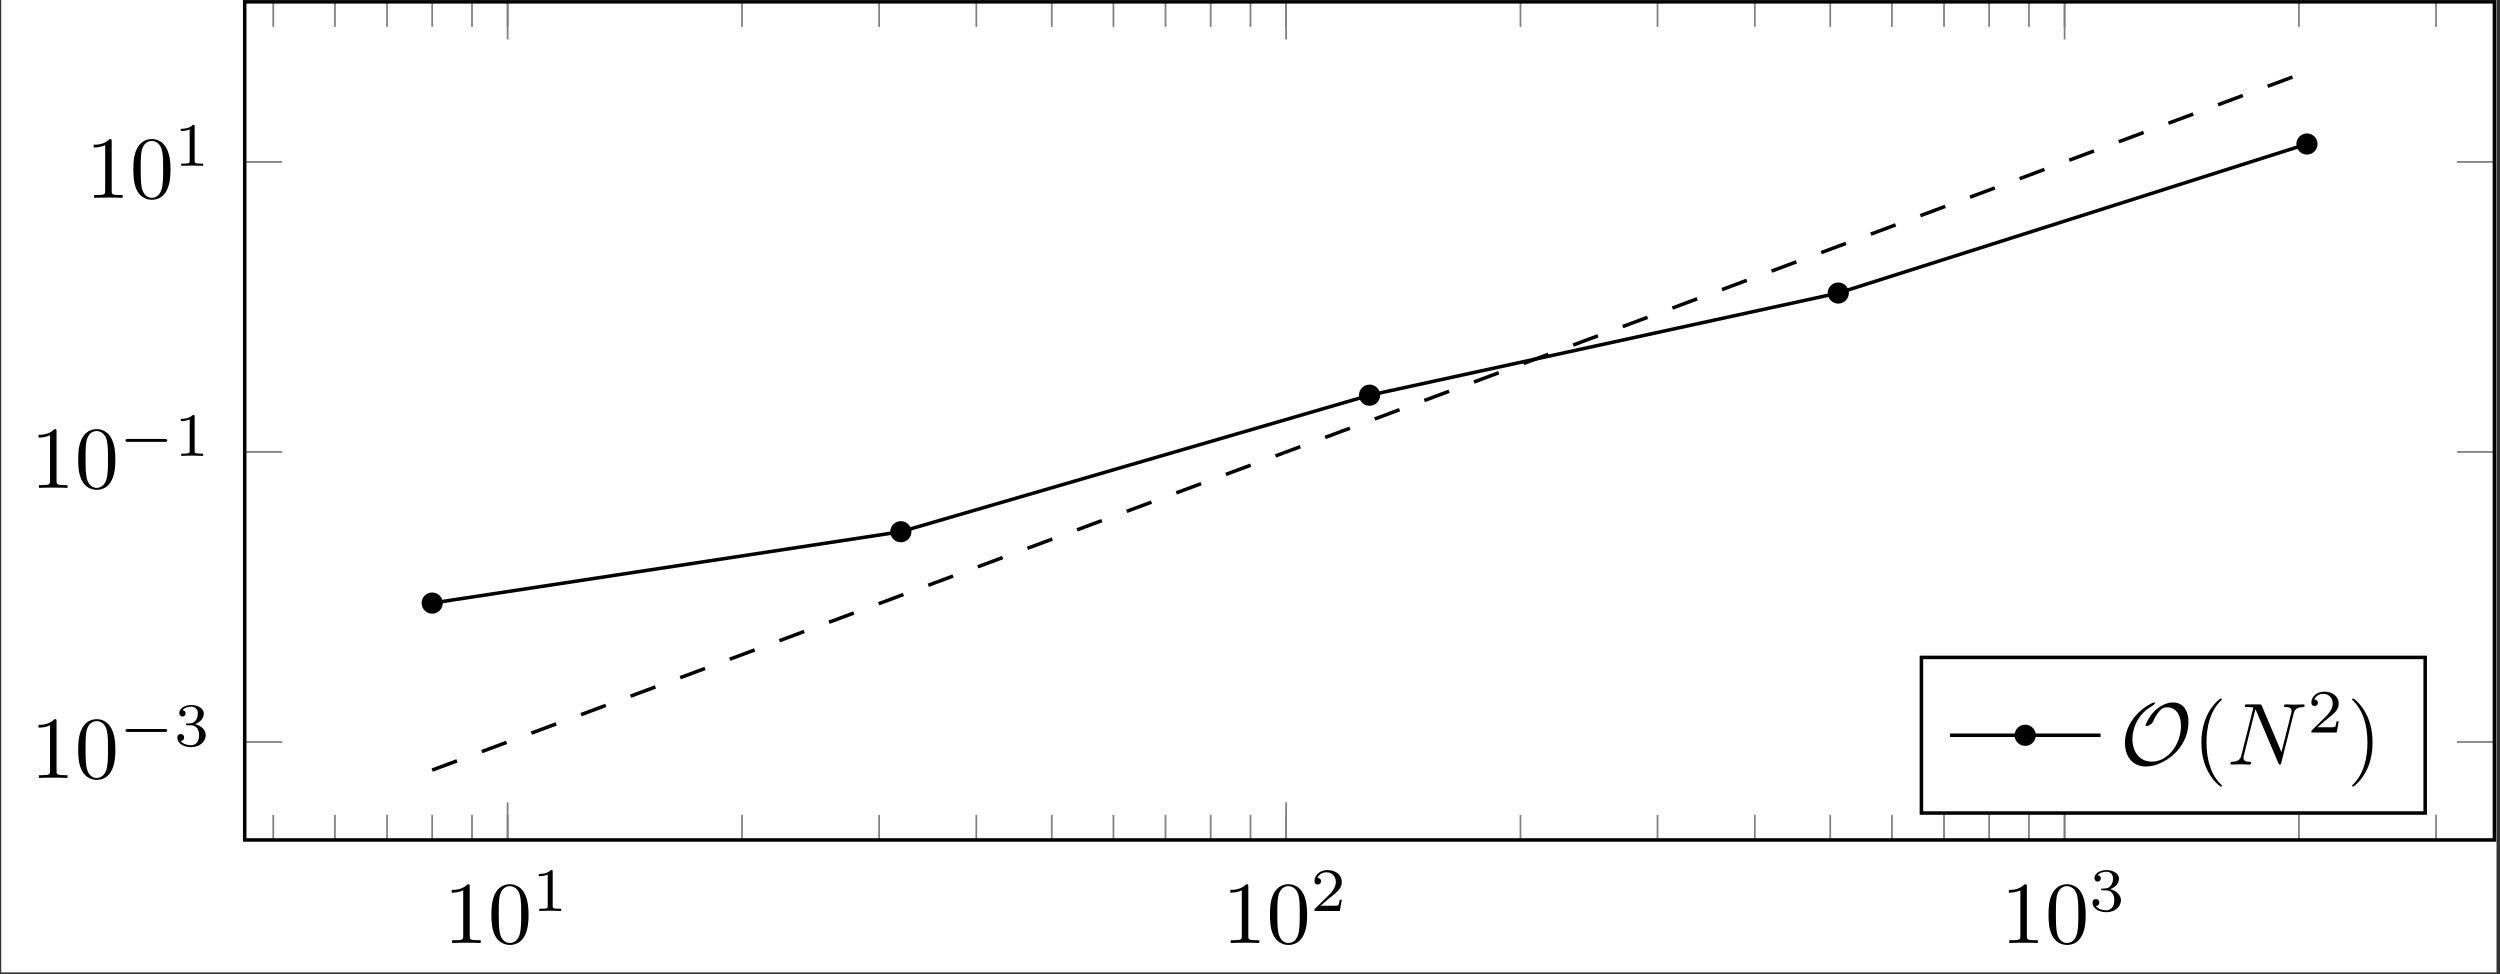 <?xml version="1.0" encoding="UTF-8"?>
<svg xmlns="http://www.w3.org/2000/svg" xmlns:xlink="http://www.w3.org/1999/xlink" width="281.744pt" height="109.794pt" viewBox="0 0 281.744 109.794" version="1.2">
<rect x="0" y="0" width="281.744" height="109.794" fill="#333333" stroke="none"/>
<defs>
<g>
<symbol overflow="visible" id="glyph-1587977467276835-0-0">
<path style="stroke:none;" d=""/>
</symbol>
<symbol overflow="visible" id="glyph-1587977467276835-0-1">
<path style="stroke:none;" d="M 2.922 -6.359 C 2.922 -6.594 2.922 -6.625 2.688 -6.625 C 2.078 -5.984 1.203 -5.984 0.891 -5.984 L 0.891 -5.672 C 1.078 -5.672 1.672 -5.672 2.188 -5.938 L 2.188 -0.781 C 2.188 -0.422 2.156 -0.312 1.266 -0.312 L 0.938 -0.312 L 0.938 0 C 1.297 -0.031 2.156 -0.031 2.547 -0.031 C 2.953 -0.031 3.812 -0.031 4.156 0 L 4.156 -0.312 L 3.844 -0.312 C 2.953 -0.312 2.922 -0.422 2.922 -0.781 Z M 2.922 -6.359 "/>
</symbol>
<symbol overflow="visible" id="glyph-1587977467276835-0-2">
<path style="stroke:none;" d="M 4.578 -3.188 C 4.578 -3.969 4.516 -4.766 4.172 -5.5 C 3.719 -6.453 2.906 -6.625 2.484 -6.625 C 1.891 -6.625 1.156 -6.359 0.75 -5.438 C 0.438 -4.75 0.391 -3.969 0.391 -3.188 C 0.391 -2.438 0.422 -1.547 0.828 -0.781 C 1.266 0.016 1.984 0.219 2.469 0.219 C 3.016 0.219 3.766 0.016 4.203 -0.938 C 4.516 -1.625 4.578 -2.391 4.578 -3.188 Z M 2.469 0 C 2.094 0 1.5 -0.25 1.328 -1.203 C 1.219 -1.797 1.219 -2.719 1.219 -3.297 C 1.219 -3.938 1.219 -4.594 1.297 -5.125 C 1.484 -6.312 2.219 -6.406 2.469 -6.406 C 2.797 -6.406 3.453 -6.219 3.641 -5.234 C 3.75 -4.688 3.75 -3.922 3.75 -3.297 C 3.75 -2.547 3.75 -1.875 3.641 -1.25 C 3.484 -0.297 2.922 0 2.469 0 Z M 2.469 0 "/>
</symbol>
<symbol overflow="visible" id="glyph-1587977467276835-0-3">
<path style="stroke:none;" d="M 3.297 2.391 C 3.297 2.359 3.297 2.328 3.125 2.172 C 1.875 0.922 1.562 -0.969 1.562 -2.484 C 1.562 -4.219 1.938 -5.938 3.156 -7.188 C 3.297 -7.297 3.297 -7.328 3.297 -7.359 C 3.297 -7.422 3.25 -7.453 3.188 -7.453 C 3.094 -7.453 2.203 -6.781 1.609 -5.516 C 1.109 -4.422 0.984 -3.312 0.984 -2.484 C 0.984 -1.703 1.094 -0.5 1.641 0.609 C 2.234 1.844 3.094 2.484 3.188 2.484 C 3.25 2.484 3.297 2.453 3.297 2.391 Z M 3.297 2.391 "/>
</symbol>
<symbol overflow="visible" id="glyph-1587977467276835-0-4">
<path style="stroke:none;" d="M 2.875 -2.484 C 2.875 -3.266 2.766 -4.469 2.219 -5.578 C 1.625 -6.812 0.766 -7.453 0.672 -7.453 C 0.609 -7.453 0.562 -7.406 0.562 -7.359 C 0.562 -7.328 0.562 -7.297 0.75 -7.125 C 1.734 -6.141 2.297 -4.562 2.297 -2.484 C 2.297 -0.781 1.922 0.969 0.703 2.219 C 0.562 2.328 0.562 2.359 0.562 2.391 C 0.562 2.438 0.609 2.484 0.672 2.484 C 0.766 2.484 1.656 1.812 2.25 0.547 C 2.75 -0.547 2.875 -1.656 2.875 -2.484 Z M 2.875 -2.484 "/>
</symbol>
<symbol overflow="visible" id="glyph-1587977467276835-1-0">
<path style="stroke:none;" d=""/>
</symbol>
<symbol overflow="visible" id="glyph-1587977467276835-1-1">
<path style="stroke:none;" d="M 2.328 -4.422 C 2.328 -4.609 2.312 -4.609 2.125 -4.609 C 1.672 -4.172 1.047 -4.172 0.766 -4.172 L 0.766 -3.922 C 0.922 -3.922 1.391 -3.922 1.766 -4.109 L 1.766 -0.562 C 1.766 -0.344 1.766 -0.25 1.078 -0.25 L 0.812 -0.25 L 0.812 0 C 0.938 0 1.781 -0.031 2.047 -0.031 C 2.266 -0.031 3.141 0 3.281 0 L 3.281 -0.25 L 3.031 -0.25 C 2.328 -0.25 2.328 -0.344 2.328 -0.562 Z M 2.328 -4.422 "/>
</symbol>
<symbol overflow="visible" id="glyph-1587977467276835-1-2">
<path style="stroke:none;" d="M 3.516 -1.266 L 3.281 -1.266 C 3.25 -1.109 3.188 -0.703 3.094 -0.625 C 3.031 -0.594 2.5 -0.594 2.406 -0.594 L 1.125 -0.594 C 1.859 -1.234 2.094 -1.438 2.516 -1.766 C 3.031 -2.172 3.516 -2.594 3.516 -3.266 C 3.516 -4.109 2.781 -4.609 1.891 -4.609 C 1.016 -4.609 0.438 -4.016 0.438 -3.375 C 0.438 -3.016 0.734 -2.984 0.812 -2.984 C 0.969 -2.984 1.172 -3.094 1.172 -3.344 C 1.172 -3.484 1.125 -3.719 0.766 -3.719 C 0.984 -4.219 1.453 -4.359 1.781 -4.359 C 2.469 -4.359 2.844 -3.828 2.844 -3.266 C 2.844 -2.656 2.406 -2.172 2.188 -1.922 L 0.5 -0.266 C 0.438 -0.203 0.438 -0.188 0.438 0 L 3.297 0 Z M 3.516 -1.266 "/>
</symbol>
<symbol overflow="visible" id="glyph-1587977467276835-1-3">
<path style="stroke:none;" d="M 1.891 -2.328 C 2.438 -2.328 2.828 -1.953 2.828 -1.203 C 2.828 -0.344 2.328 -0.078 1.922 -0.078 C 1.641 -0.078 1.031 -0.156 0.75 -0.562 C 1.078 -0.578 1.141 -0.812 1.141 -0.953 C 1.141 -1.188 0.984 -1.344 0.766 -1.344 C 0.562 -1.344 0.375 -1.219 0.375 -0.938 C 0.375 -0.281 1.094 0.141 1.938 0.141 C 2.906 0.141 3.578 -0.5 3.578 -1.203 C 3.578 -1.75 3.125 -2.281 2.359 -2.453 C 3.094 -2.719 3.359 -3.234 3.359 -3.656 C 3.359 -4.203 2.719 -4.609 1.953 -4.609 C 1.188 -4.609 0.594 -4.234 0.594 -3.688 C 0.594 -3.453 0.75 -3.312 0.953 -3.312 C 1.172 -3.312 1.312 -3.484 1.312 -3.672 C 1.312 -3.875 1.172 -4.016 0.953 -4.031 C 1.203 -4.344 1.672 -4.422 1.938 -4.422 C 2.25 -4.422 2.688 -4.266 2.688 -3.656 C 2.688 -3.359 2.594 -3.047 2.406 -2.828 C 2.172 -2.562 1.984 -2.547 1.641 -2.531 C 1.453 -2.516 1.453 -2.516 1.406 -2.516 C 1.391 -2.516 1.344 -2.5 1.344 -2.422 C 1.344 -2.328 1.406 -2.328 1.516 -2.328 Z M 1.891 -2.328 "/>
</symbol>
<symbol overflow="visible" id="glyph-1587977467276835-2-0">
<path style="stroke:none;" d=""/>
</symbol>
<symbol overflow="visible" id="glyph-1587977467276835-2-1">
<path style="stroke:none;" d="M 5.172 -1.578 C 5.281 -1.578 5.453 -1.578 5.453 -1.734 C 5.453 -1.906 5.297 -1.906 5.172 -1.906 L 1.031 -1.906 C 0.922 -1.906 0.75 -1.906 0.75 -1.75 C 0.75 -1.578 0.906 -1.578 1.031 -1.578 Z M 5.172 -1.578 "/>
</symbol>
<symbol overflow="visible" id="glyph-1587977467276835-3-0">
<path style="stroke:none;" d=""/>
</symbol>
<symbol overflow="visible" id="glyph-1587977467276835-3-1">
<path style="stroke:none;" d="M 7.719 -4.797 C 7.719 -6.047 7.172 -7 5.953 -7 C 4.922 -7 4.047 -6.172 3.969 -6.109 C 3.188 -5.328 2.875 -4.438 2.875 -4.406 C 2.875 -4.359 2.938 -4.344 2.984 -4.344 C 3.172 -4.344 3.328 -4.438 3.484 -4.547 C 3.656 -4.688 3.672 -4.703 3.781 -4.938 C 3.859 -5.141 4.094 -5.625 4.469 -6.047 C 4.703 -6.312 4.906 -6.453 5.297 -6.453 C 6.266 -6.453 6.875 -5.672 6.875 -4.359 C 6.875 -2.328 5.438 -0.328 3.594 -0.328 C 2.188 -0.328 1.406 -1.453 1.406 -2.875 C 1.406 -4.219 2.109 -5.719 3.562 -6.562 C 3.656 -6.625 3.953 -6.812 3.953 -6.938 C 3.953 -7 3.875 -7 3.859 -7 C 3.516 -7 0.562 -5.422 0.562 -2.438 C 0.562 -1.047 1.297 0.219 2.938 0.219 C 4.875 0.219 7.719 -1.734 7.719 -4.797 Z M 7.719 -4.797 "/>
</symbol>
<symbol overflow="visible" id="glyph-1587977467276835-4-0">
<path style="stroke:none;" d=""/>
</symbol>
<symbol overflow="visible" id="glyph-1587977467276835-4-1">
<path style="stroke:none;" d="M 7.516 -5.75 C 7.609 -6.141 7.797 -6.453 8.594 -6.484 C 8.641 -6.484 8.75 -6.484 8.75 -6.672 C 8.75 -6.688 8.75 -6.781 8.625 -6.781 C 8.297 -6.781 7.953 -6.75 7.625 -6.75 C 7.281 -6.75 6.938 -6.781 6.609 -6.781 C 6.547 -6.781 6.422 -6.781 6.422 -6.594 C 6.422 -6.484 6.531 -6.484 6.609 -6.484 C 7.172 -6.469 7.281 -6.266 7.281 -6.047 C 7.281 -6.016 7.266 -5.859 7.25 -5.828 L 6.141 -1.406 L 3.938 -6.594 C 3.859 -6.781 3.859 -6.781 3.625 -6.781 L 2.297 -6.781 C 2.094 -6.781 2 -6.781 2 -6.594 C 2 -6.484 2.094 -6.484 2.281 -6.484 C 2.328 -6.484 2.969 -6.484 2.969 -6.391 L 1.625 -1.047 C 1.531 -0.656 1.359 -0.344 0.562 -0.312 C 0.5 -0.312 0.391 -0.297 0.391 -0.109 C 0.391 -0.047 0.438 0 0.516 0 C 0.828 0 1.188 -0.031 1.516 -0.031 C 1.844 -0.031 2.203 0 2.531 0 C 2.578 0 2.719 0 2.719 -0.203 C 2.719 -0.297 2.625 -0.312 2.516 -0.312 C 1.938 -0.328 1.859 -0.547 1.859 -0.75 C 1.859 -0.812 1.875 -0.859 1.891 -0.969 L 3.203 -6.219 C 3.25 -6.156 3.25 -6.141 3.297 -6.047 L 5.781 -0.188 C 5.844 -0.016 5.875 0 5.969 0 C 6.078 0 6.078 -0.031 6.125 -0.203 Z M 7.516 -5.75 "/>
</symbol>
</g>
<clipPath id="clip-1587977467276835-1">
  <path d="M 0.137 0 L 281.352 0 L 281.352 109.59 L 0.137 109.59 Z M 0.137 0 "/>
</clipPath>
<clipPath id="clip-1587977467276835-2">
  <path d="M 27 18 L 281.352 18 L 281.352 84 L 27 84 Z M 27 18 "/>
</clipPath>
<clipPath id="clip-1587977467276835-3">
  <path d="M 27 0 L 281.352 0 L 281.352 95 L 27 95 Z M 27 0 "/>
</clipPath>
</defs>
<g id="surface1">
<g clip-path="url(#clip-1587977467276835-1)" clip-rule="nonzero">
<path style=" stroke:none;fill-rule:nonzero;fill:rgb(100%,100%,100%);fill-opacity:1;" d="M 0.137 109.59 L 282.406 109.59 L 282.406 -0.41 L 0.137 -0.41 Z M 0.137 109.59 "/>
</g>
<path style="fill:none;stroke-width:0.199;stroke-linecap:butt;stroke-linejoin:miter;stroke:rgb(50%,50%,50%);stroke-opacity:1;stroke-miterlimit:10;" d="M 61.444 -60.189 L 61.444 -57.355 M 68.406 -60.189 L 68.406 -57.355 M 74.292 -60.189 L 74.292 -57.355 M 79.388 -60.189 L 79.388 -57.355 M 83.885 -60.189 L 83.885 -57.355 M 87.908 -60.189 L 87.908 -57.355 M 114.371 -60.189 L 114.371 -57.355 M 129.854 -60.189 L 129.854 -57.355 M 140.835 -60.189 L 140.835 -57.355 M 149.355 -60.189 L 149.355 -57.355 M 156.317 -60.189 L 156.317 -57.355 M 162.199 -60.189 L 162.199 -57.355 M 167.299 -60.189 L 167.299 -57.355 M 171.795 -60.189 L 171.795 -57.355 M 175.819 -60.189 L 175.819 -57.355 M 202.282 -60.189 L 202.282 -57.355 M 217.76 -60.189 L 217.76 -57.355 M 228.742 -60.189 L 228.742 -57.355 M 237.262 -60.189 L 237.262 -57.355 M 244.224 -60.189 L 244.224 -57.355 M 250.11 -60.189 L 250.11 -57.355 M 255.205 -60.189 L 255.205 -57.355 M 259.702 -60.189 L 259.702 -57.355 M 263.725 -60.189 L 263.725 -57.355 M 290.189 -60.189 L 290.189 -57.355 M 305.671 -60.189 L 305.671 -57.355 M 61.444 34.457 L 61.444 31.624 M 68.406 34.457 L 68.406 31.624 M 74.292 34.457 L 74.292 31.624 M 79.388 34.457 L 79.388 31.624 M 83.885 34.457 L 83.885 31.624 M 87.908 34.457 L 87.908 31.624 M 114.371 34.457 L 114.371 31.624 M 129.854 34.457 L 129.854 31.624 M 140.835 34.457 L 140.835 31.624 M 149.355 34.457 L 149.355 31.624 M 156.317 34.457 L 156.317 31.624 M 162.199 34.457 L 162.199 31.624 M 167.299 34.457 L 167.299 31.624 M 171.795 34.457 L 171.795 31.624 M 175.819 34.457 L 175.819 31.624 M 202.282 34.457 L 202.282 31.624 M 217.76 34.457 L 217.76 31.624 M 228.742 34.457 L 228.742 31.624 M 237.262 34.457 L 237.262 31.624 M 244.224 34.457 L 244.224 31.624 M 250.11 34.457 L 250.11 31.624 M 255.205 34.457 L 255.205 31.624 M 259.702 34.457 L 259.702 31.624 M 263.725 34.457 L 263.725 31.624 M 290.189 34.457 L 290.189 31.624 M 305.671 34.457 L 305.671 31.624 " transform="matrix(0.998,0,0,-0.998,-30.524,34.592)"/>
<path style="fill:none;stroke-width:0.199;stroke-linecap:butt;stroke-linejoin:miter;stroke:rgb(50%,50%,50%);stroke-opacity:1;stroke-miterlimit:10;" d="M 87.908 -60.189 L 87.908 -55.938 M 175.819 -60.189 L 175.819 -55.938 M 263.725 -60.189 L 263.725 -55.938 M 87.908 34.457 L 87.908 30.207 M 175.819 34.457 L 175.819 30.207 M 263.725 34.457 L 263.725 30.207 " transform="matrix(0.998,0,0,-0.998,-30.524,34.592)"/>
<g clip-path="url(#clip-1587977467276835-2)" clip-rule="nonzero">
<path style="fill:none;stroke-width:0.199;stroke-linecap:butt;stroke-linejoin:miter;stroke:rgb(50%,50%,50%);stroke-opacity:1;stroke-miterlimit:10;" d="M 58.219 -49.125 L 62.454 -49.125 M 58.219 -16.376 L 62.454 -16.376 M 58.219 16.377 L 62.454 16.377 M 312.265 -49.125 L 308.031 -49.125 M 312.265 -16.376 L 308.031 -16.376 M 312.265 16.377 L 308.031 16.377 " transform="matrix(0.998,0,0,-0.998,-30.524,34.592)"/>
</g>
<g clip-path="url(#clip-1587977467276835-3)" clip-rule="nonzero">
<path style="fill:none;stroke-width:0.399;stroke-linecap:butt;stroke-linejoin:miter;stroke:rgb(0%,0%,0%);stroke-opacity:1;stroke-miterlimit:10;" d="M 58.219 -60.189 L 58.219 34.457 L 312.265 34.457 L 312.265 -60.189 Z M 58.219 -60.189 " transform="matrix(0.998,0,0,-0.998,-30.524,34.592)"/>
</g>
<g style="fill:rgb(0%,0%,0%);fill-opacity:1;">
  <use xlink:href="#glyph-1587977467276835-0-1" x="50.016" y="106.274"/>
  <use xlink:href="#glyph-1587977467276835-0-2" x="54.988" y="106.274"/>
</g>
<g style="fill:rgb(0%,0%,0%);fill-opacity:1;">
  <use xlink:href="#glyph-1587977467276835-1-1" x="59.96" y="102.665"/>
</g>
<g style="fill:rgb(0%,0%,0%);fill-opacity:1;">
  <use xlink:href="#glyph-1587977467276835-0-1" x="137.759" y="106.274"/>
  <use xlink:href="#glyph-1587977467276835-0-2" x="142.731" y="106.274"/>
</g>
<g style="fill:rgb(0%,0%,0%);fill-opacity:1;">
  <use xlink:href="#glyph-1587977467276835-1-2" x="147.703" y="102.665"/>
</g>
<g style="fill:rgb(0%,0%,0%);fill-opacity:1;">
  <use xlink:href="#glyph-1587977467276835-0-1" x="225.502" y="106.274"/>
  <use xlink:href="#glyph-1587977467276835-0-2" x="230.474" y="106.274"/>
</g>
<g style="fill:rgb(0%,0%,0%);fill-opacity:1;">
  <use xlink:href="#glyph-1587977467276835-1-3" x="235.447" y="102.665"/>
</g>
<g style="fill:rgb(0%,0%,0%);fill-opacity:1;">
  <use xlink:href="#glyph-1587977467276835-0-1" x="3.451" y="87.673"/>
  <use xlink:href="#glyph-1587977467276835-0-2" x="8.423" y="87.673"/>
</g>
<g style="fill:rgb(0%,0%,0%);fill-opacity:1;">
  <use xlink:href="#glyph-1587977467276835-2-1" x="13.394" y="84.064"/>
</g>
<g style="fill:rgb(0%,0%,0%);fill-opacity:1;">
  <use xlink:href="#glyph-1587977467276835-1-3" x="19.61" y="84.064"/>
</g>
<g style="fill:rgb(0%,0%,0%);fill-opacity:1;">
  <use xlink:href="#glyph-1587977467276835-0-1" x="3.451" y="54.984"/>
  <use xlink:href="#glyph-1587977467276835-0-2" x="8.423" y="54.984"/>
</g>
<g style="fill:rgb(0%,0%,0%);fill-opacity:1;">
  <use xlink:href="#glyph-1587977467276835-2-1" x="13.394" y="51.376"/>
</g>
<g style="fill:rgb(0%,0%,0%);fill-opacity:1;">
  <use xlink:href="#glyph-1587977467276835-1-1" x="19.61" y="51.376"/>
</g>
<g style="fill:rgb(0%,0%,0%);fill-opacity:1;">
  <use xlink:href="#glyph-1587977467276835-0-1" x="9.665" y="22.295"/>
  <use xlink:href="#glyph-1587977467276835-0-2" x="14.637" y="22.295"/>
</g>
<g style="fill:rgb(0%,0%,0%);fill-opacity:1;">
  <use xlink:href="#glyph-1587977467276835-1-1" x="19.61" y="18.687"/>
</g>
<path style="fill:none;stroke-width:0.399;stroke-linecap:butt;stroke-linejoin:miter;stroke:rgb(0%,0%,0%);stroke-opacity:1;stroke-miterlimit:10;" d="M 79.388 -33.439 L 132.311 -25.381 L 185.242 -9.966 L 238.17 1.568 L 291.093 18.4 " transform="matrix(0.998,0,0,-0.998,-30.524,34.592)"/>
<path style="fill:none;stroke-width:0.399;stroke-linecap:butt;stroke-linejoin:miter;stroke:rgb(0%,0%,0%);stroke-opacity:1;stroke-dasharray:2.989,2.989;stroke-miterlimit:10;" d="M 79.388 -52.299 L 132.311 -32.582 L 185.242 -12.866 L 238.17 6.855 L 291.093 26.572 " transform="matrix(0.998,0,0,-0.998,-30.524,34.592)"/>
<path style="fill-rule:nonzero;fill:rgb(0%,0%,0%);fill-opacity:1;stroke-width:0.399;stroke-linecap:butt;stroke-linejoin:miter;stroke:rgb(0%,0%,0%);stroke-opacity:1;stroke-miterlimit:10;" d="M 80.386 -33.439 C 80.386 -32.891 79.94 -32.445 79.388 -32.445 C 78.84 -32.445 78.394 -32.891 78.394 -33.439 C 78.394 -33.991 78.84 -34.437 79.388 -34.437 C 79.94 -34.437 80.386 -33.991 80.386 -33.439 Z M 80.386 -33.439 " transform="matrix(0.998,0,0,-0.998,-30.524,34.592)"/>
<path style="fill-rule:nonzero;fill:rgb(0%,0%,0%);fill-opacity:1;stroke-width:0.399;stroke-linecap:butt;stroke-linejoin:miter;stroke:rgb(0%,0%,0%);stroke-opacity:1;stroke-miterlimit:10;" d="M 133.309 -25.381 C 133.309 -24.833 132.863 -24.387 132.311 -24.387 C 131.763 -24.387 131.317 -24.833 131.317 -25.381 C 131.317 -25.933 131.763 -26.379 132.311 -26.379 C 132.863 -26.379 133.309 -25.933 133.309 -25.381 Z M 133.309 -25.381 " transform="matrix(0.998,0,0,-0.998,-30.524,34.592)"/>
<path style="fill-rule:nonzero;fill:rgb(0%,0%,0%);fill-opacity:1;stroke-width:0.399;stroke-linecap:butt;stroke-linejoin:miter;stroke:rgb(0%,0%,0%);stroke-opacity:1;stroke-miterlimit:10;" d="M 186.236 -9.966 C 186.236 -9.414 185.79 -8.968 185.242 -8.968 C 184.691 -8.968 184.244 -9.414 184.244 -9.966 C 184.244 -10.517 184.691 -10.964 185.242 -10.964 C 185.79 -10.964 186.236 -10.517 186.236 -9.966 Z M 186.236 -9.966 " transform="matrix(0.998,0,0,-0.998,-30.524,34.592)"/>
<path style="fill-rule:nonzero;fill:rgb(0%,0%,0%);fill-opacity:1;stroke-width:0.399;stroke-linecap:butt;stroke-linejoin:miter;stroke:rgb(0%,0%,0%);stroke-opacity:1;stroke-miterlimit:10;" d="M 239.164 1.568 C 239.164 2.12 238.718 2.566 238.17 2.566 C 237.618 2.566 237.172 2.12 237.172 1.568 C 237.172 1.02 237.618 0.574 238.17 0.574 C 238.718 0.574 239.164 1.02 239.164 1.568 Z M 239.164 1.568 " transform="matrix(0.998,0,0,-0.998,-30.524,34.592)"/>
<path style="fill-rule:nonzero;fill:rgb(0%,0%,0%);fill-opacity:1;stroke-width:0.399;stroke-linecap:butt;stroke-linejoin:miter;stroke:rgb(0%,0%,0%);stroke-opacity:1;stroke-miterlimit:10;" d="M 292.091 18.4 C 292.091 18.948 291.645 19.394 291.093 19.394 C 290.545 19.394 290.099 18.948 290.099 18.4 C 290.099 17.848 290.545 17.402 291.093 17.402 C 291.645 17.402 292.091 17.848 292.091 18.4 Z M 292.091 18.4 " transform="matrix(0.998,0,0,-0.998,-30.524,34.592)"/>
<path style="fill-rule:nonzero;fill:rgb(100%,100%,100%);fill-opacity:1;stroke-width:0.399;stroke-linecap:butt;stroke-linejoin:miter;stroke:rgb(0%,0%,0%);stroke-opacity:1;stroke-miterlimit:10;" d="M 247.558 -57.148 L 304.446 -57.148 L 304.446 -39.576 L 247.558 -39.576 Z M 247.558 -57.148 " transform="matrix(0.998,0,0,-0.998,-30.524,34.592)"/>
<path style="fill:none;stroke-width:0.399;stroke-linecap:butt;stroke-linejoin:miter;stroke:rgb(0%,0%,0%);stroke-opacity:1;stroke-miterlimit:10;" d="M -0 0 L 17.008 0 " transform="matrix(0.998,0,0,-0.998,219.75,82.864)"/>
<path style="fill-rule:nonzero;fill:rgb(0%,0%,0%);fill-opacity:1;stroke-width:0.399;stroke-linecap:butt;stroke-linejoin:miter;stroke:rgb(0%,0%,0%);stroke-opacity:1;stroke-miterlimit:10;" d="M 9.502 0 C 9.502 0.552 9.056 0.998 8.504 0.998 C 7.952 0.998 7.506 0.552 7.506 0 C 7.506 -0.552 7.952 -0.998 8.504 -0.998 C 9.056 -0.998 9.502 -0.552 9.502 0 Z M 9.502 0 " transform="matrix(0.998,0,0,-0.998,219.75,82.864)"/>
<g style="fill:rgb(0%,0%,0%);fill-opacity:1;">
  <use xlink:href="#glyph-1587977467276835-3-1" x="238.914" y="86.164"/>
</g>
<g style="fill:rgb(0%,0%,0%);fill-opacity:1;">
  <use xlink:href="#glyph-1587977467276835-0-3" x="247.107" y="86.164"/>
</g>
<g style="fill:rgb(0%,0%,0%);fill-opacity:1;">
  <use xlink:href="#glyph-1587977467276835-4-1" x="250.973" y="86.164"/>
</g>
<g style="fill:rgb(0%,0%,0%);fill-opacity:1;">
  <use xlink:href="#glyph-1587977467276835-1-2" x="260.047" y="82.556"/>
</g>
<g style="fill:rgb(0%,0%,0%);fill-opacity:1;">
  <use xlink:href="#glyph-1587977467276835-0-4" x="264.508" y="86.164"/>
</g>
</g>
</svg>

